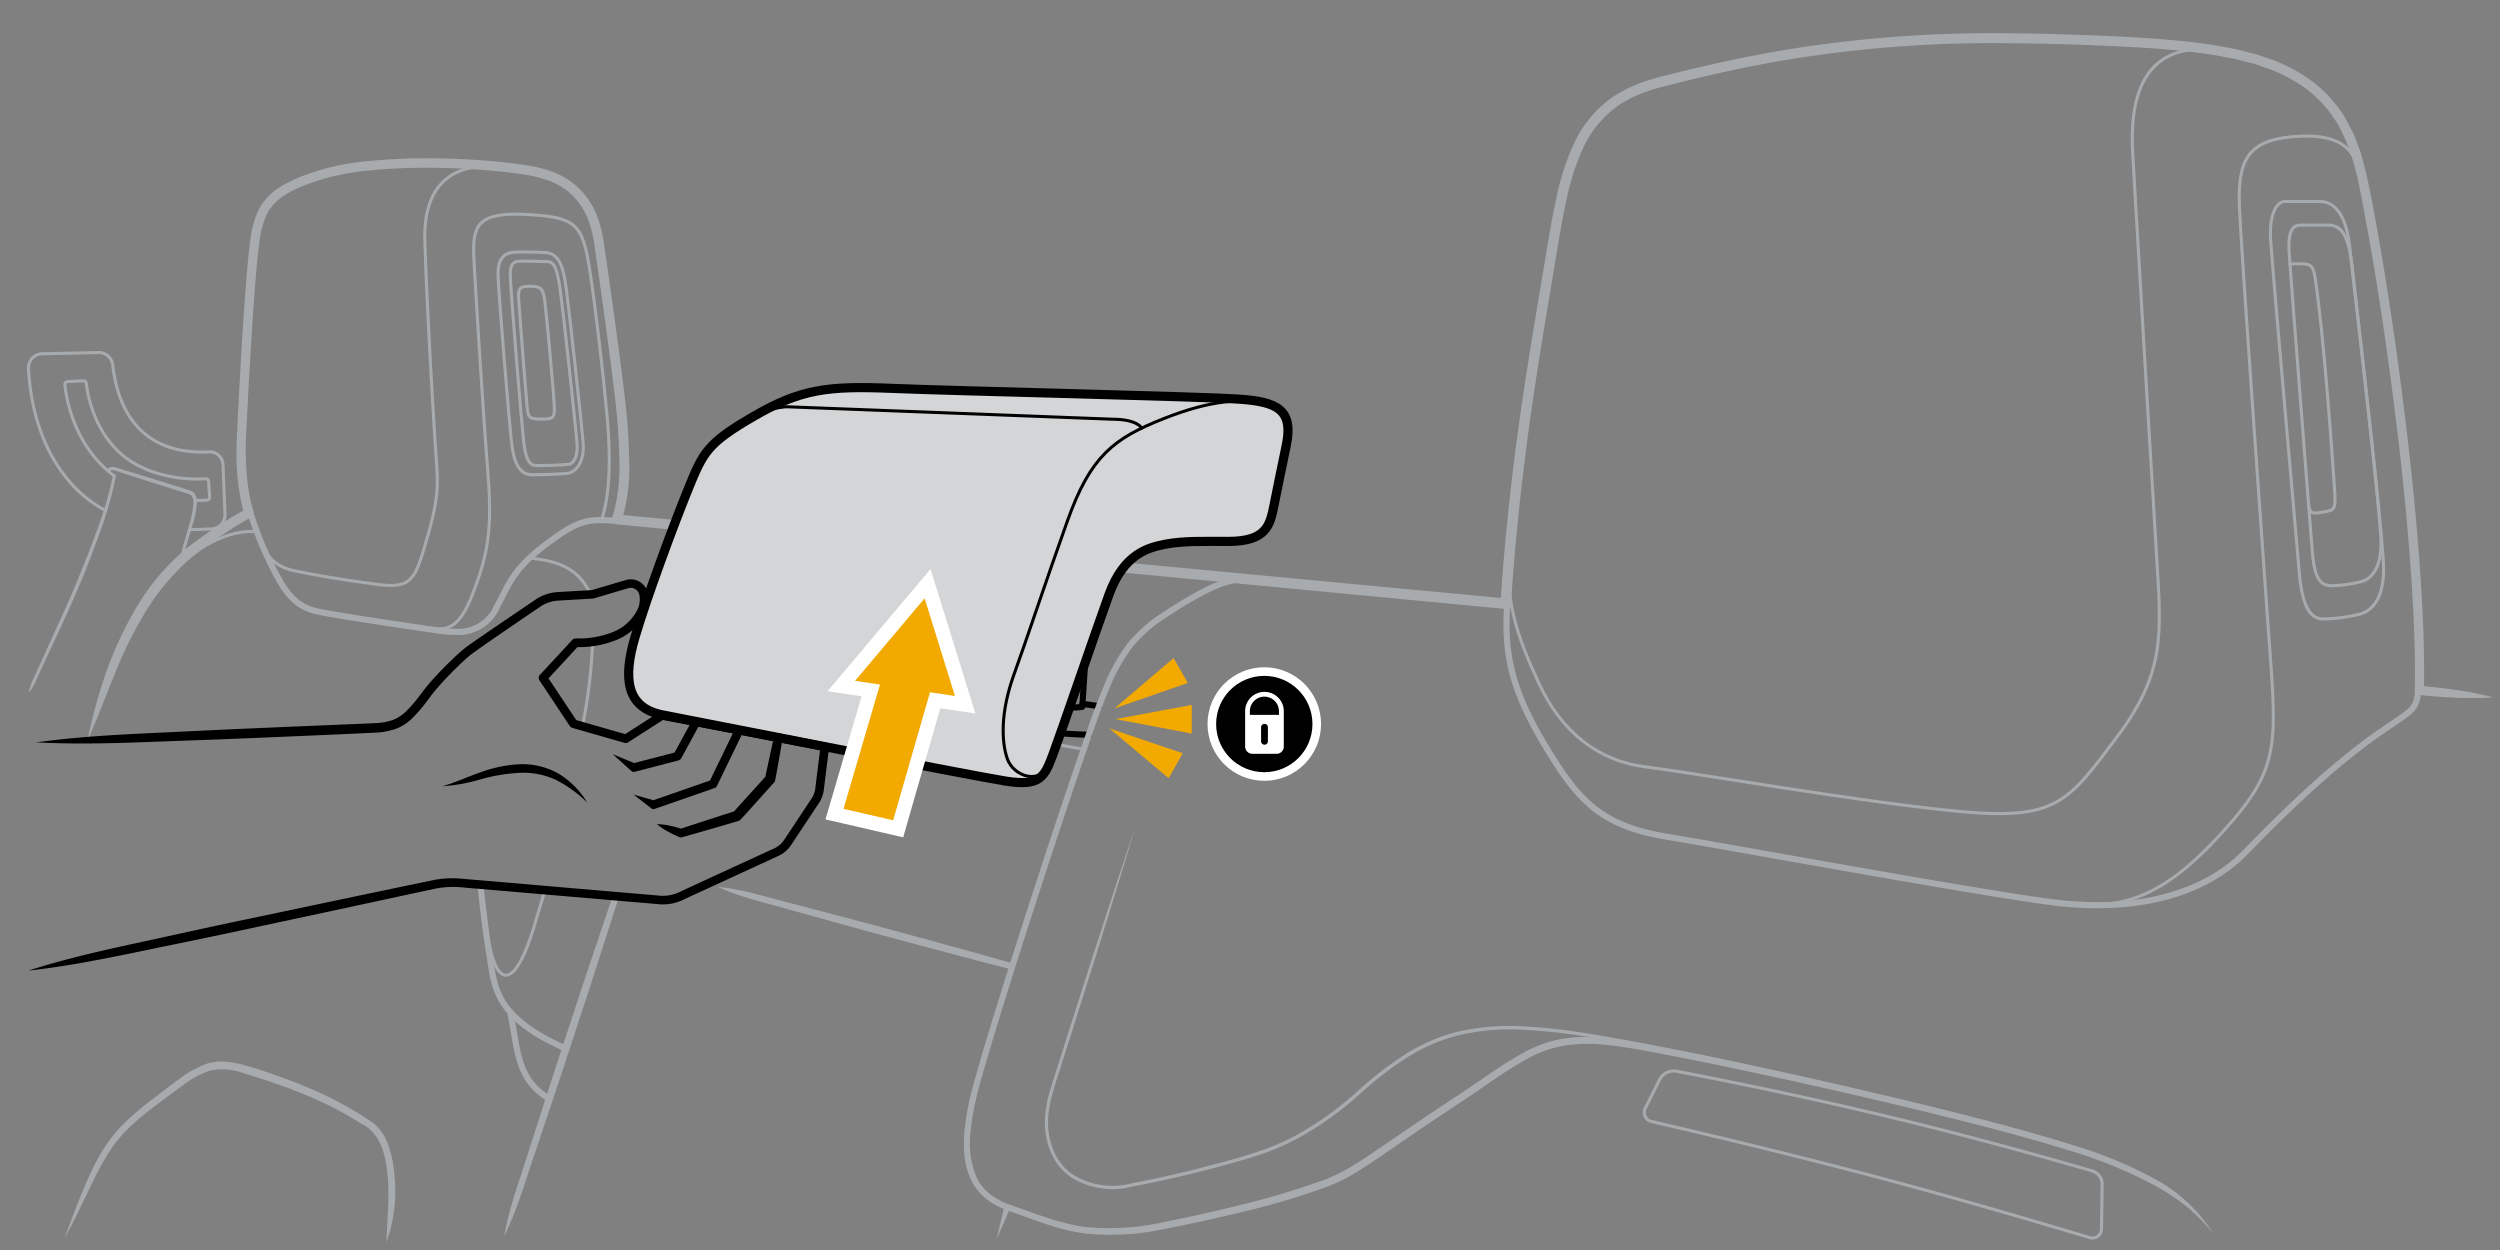<svg xmlns="http://www.w3.org/2000/svg" width="436" height="218" viewBox="0 0 436 218"><rect x="0" y="0" width="436" height="218" fill="#808080" stroke="none"/><g id="f5607611-a608-48bf-8af8-11ec01e842c2" data-name="below"><path d="M19.947,83.012q-.729-.542-1.41-1.152c-5.925-5.317-7.026-12.79-7.219-14.791a.476.476,0,0,1,.45-.521l1.374-.064,1.408-.069a.474.474,0,0,1,.495.421c.187,1.684,1.167,7.784,5.792,12.074,3.545,3.288,8.912,4.671,13.747,4.63q.639-.006,1.3-.038a.475.475,0,0,1,.5.445l.171,2.775a.475.475,0,0,1-.451.5q-.84.041-1.654.044" style="fill:none;stroke:#a7abae;stroke-linecap:round;stroke-linejoin:round;stroke-width:0.533px"/><path d="M190.737,92.8l-1.99,30.471h0a10.3,10.3,0,0,1-4.287-.28h0l1.994-30.537" style="fill:none;stroke:#000001;stroke-linecap:round;stroke-linejoin:round;stroke-width:1.065px"/><path d="M189.918,128.141c-1.118-.023-2.345-.076-3.631-.16-5.145-.336-9.287-1.047-9.252-1.587.25-2.342.912-4.132,7.46-3.941" style="fill:none;stroke:#000001;stroke-linecap:round;stroke-linejoin:round;stroke-width:1.065px"/><path d="M188.78,122.763c1.133.12,2.083.256,2.88.413" style="fill:none;stroke:#000001;stroke-linecap:round;stroke-linejoin:round;stroke-width:1.065px"/><path d="M434.816,121.626a57.153,57.153,0,0,1-6.5.058c-1.076-.063-2.155-.1-3.228-.2q-1.612-.123-3.221-.283a.806.806,0,0,1-.725-.812c.12-6.715-.192-13.452-.65-20.174s-1.1-13.437-1.831-20.141c-1.524-13.4-3.384-26.775-5.765-40.046-1.293-6.6-2.1-13.439-5.584-19a20.878,20.878,0,0,0-6.919-6.732A28.428,28.428,0,0,0,396,12.112l-2.342-.8c-.772-.291-1.6-.433-2.4-.658-1.594-.458-3.253-.7-4.886-1.022-1.653-.244-3.308-.491-4.974-.67-3.335-.354-6.687-.607-10.052-.778-6.729-.349-13.474-.584-20.208-.639a220.994,220.994,0,0,0-40.2,3c-6.629,1.14-13.2,2.6-19.73,4.261a44.694,44.694,0,0,0-4.751,1.412c-.738.335-1.509.614-2.222.992-.685.422-1.426.767-2.069,1.248a18.457,18.457,0,0,0-6.075,7.374,42.965,42.965,0,0,0-2.989,9.435c-.7,3.268-1.249,6.592-1.8,9.922-1.105,6.669-2.239,13.319-3.268,19.986-2.082,13.328-3.655,26.722-4.529,40.173a.913.913,0,0,1-.971.853l-.028,0-155-14.76a.857.857,0,0,1-.73-1.133l0-.012a30.668,30.668,0,0,0,1.23-10.165,99.607,99.607,0,0,0-.721-10.479c-.815-7-1.792-14-2.773-20.986l-.751-5.241a22.034,22.034,0,0,0-1.132-4.978,12.019,12.019,0,0,0-2.6-4.171,11.59,11.59,0,0,0-4.108-2.694,21.953,21.953,0,0,0-4.945-1.2c-1.728-.249-3.467-.459-5.214-.613-3.492-.316-7-.483-10.51-.509a100.545,100.545,0,0,0-10.494.437,41.885,41.885,0,0,0-10.162,2.078c-3.228,1.141-6.558,2.613-8.027,5.508a15.685,15.685,0,0,0-1.313,4.825c-.237,1.718-.4,3.477-.561,5.225-.6,7.016-1,14.071-1.395,21.118l-.274,5.287c-.08,1.768-.193,3.52-.17,5.252a46.565,46.565,0,0,0,.323,5.192A28.786,28.786,0,0,0,44.2,89.185l.007.022a.848.848,0,0,1-.37.982,77.458,77.458,0,0,0-10.3,6.922,39.68,39.68,0,0,0-7.961,9.283,69.658,69.658,0,0,0-5.531,11.083c-1.6,3.823-3,7.78-4.78,11.606a88.587,88.587,0,0,1,3.362-12.158,65.072,65.072,0,0,1,5.447-11.47,39.709,39.709,0,0,1,8.316-9.71A78.391,78.391,0,0,1,42.972,88.74l-.363,1a38.479,38.479,0,0,1-1.351-10.749c0-1.8.095-3.578.179-5.337l.27-5.3c.389-7.059.786-14.112,1.384-21.173.158-1.77.322-3.528.567-5.31a17.207,17.207,0,0,1,1.474-5.346,10.433,10.433,0,0,1,3.953-4.061,26.714,26.714,0,0,1,4.976-2.242A43.53,43.53,0,0,1,64.6,28.058a102.318,102.318,0,0,1,10.669-.453q5.333.036,10.65.509c1.772.154,3.541.366,5.309.62a23.56,23.56,0,0,1,5.321,1.3,13.282,13.282,0,0,1,4.683,3.074,13.7,13.7,0,0,1,2.972,4.746,23.711,23.711,0,0,1,1.227,5.328l.755,5.247c.988,7,1.97,13.994,2.794,21.029a101.393,101.393,0,0,1,.741,10.653A32.192,32.192,0,0,1,108.4,90.878l-.725-1.145,155.009,14.646-1,.851c.869-13.51,2.473-26.97,4.567-40.33,1.036-6.682,2.178-13.347,3.285-20,.553-3.332,1.1-6.676,1.822-10.01a44.66,44.66,0,0,1,3.132-9.825A20.249,20.249,0,0,1,281.159,17c.711-.527,1.512-.907,2.265-1.364.777-.41,1.6-.712,2.4-1.07a46.039,46.039,0,0,1,4.952-1.472c6.563-1.667,13.185-3.131,19.87-4.276a222.8,222.8,0,0,1,40.507-3c6.772.06,13.529.3,20.289.657,3.38.174,6.764.432,10.145.793,1.69.183,3.378.435,5.064.686,1.677.335,3.368.58,5.024,1.055.827.233,1.674.381,2.485.685l2.449.842a30.115,30.115,0,0,1,4.661,2.319,22.566,22.566,0,0,1,7.454,7.269c.485.727.835,1.531,1.257,2.293.192.391.428.764.583,1.169l.461,1.216c.284.817.665,1.609.867,2.447l.653,2.5c.778,3.327,1.366,6.644,1.982,9.976,2.38,13.322,4.233,26.72,5.751,40.161.733,6.723,1.36,13.459,1.823,20.211s.764,13.523.638,20.315l-.723-.812q1.609.147,3.216.329c1.073.1,2.14.268,3.209.409A56.9,56.9,0,0,1,434.816,121.626Z" style="fill:#a7abae"/><path d="M262.863,105.308c-.663,9.281,1.071,15.634,6.872,25.176,5.51,9.065,9.385,13.546,21.072,15.463,3.947.648,11.036,1.905,19.244,3.361,16.781,2.973,37.664,6.675,47.356,7.976a63.121,63.121,0,0,0,8.383.581c10.981,0,20.012-3.219,25.935-9.359,13.754-14.265,21.295-19.4,24.918-21.869l.454-.309.78-.53c2.745-1.857,3.772-2.554,3.8-5.4" style="fill:none;stroke:#a7abae;stroke-linecap:round;stroke-linejoin:round;stroke-width:1.065px"/><path d="M43.66,89.383a60.053,60.053,0,0,0,5.26,12.14c1.312,2.219,2.993,4.374,6.382,5.1,3.166.679,12.048,2,17.925,2.872l2.7.4a23.675,23.675,0,0,0,3.455.3,7.346,7.346,0,0,0,7.253-4.327c.312-.588.593-1.138.861-1.661,1.728-3.386,2.87-5.622,7.894-9.409,5.614-4.232,7.247-4.335,12.233-3.949" style="fill:none;stroke:#a7abae;stroke-linecap:round;stroke-linejoin:round;stroke-width:1.065px"/><path d="M83.791,154.307c.505,5.023,1.13,9.62,1.659,12.866.826,5.079.944,10.275,13.227,15.708" style="fill:none;stroke:#a7abae;stroke-linecap:round;stroke-linejoin:round;stroke-width:1.065px"/><path d="M125.235,154.69c4.449.415,8.63,1.834,12.907,2.89l12.781,3.363c8.5,2.3,17.013,4.592,25.485,7.016a.532.532,0,0,1-.281,1.027c-8.539-2.171-17.042-4.474-25.548-6.767l-12.735-3.528C133.617,157.45,129.292,156.572,125.235,154.69Z" style="fill:#a7abae"/><path d="M87.93,215.594c.9-5.163,2.78-10,4.308-14.957l4.774-14.8,4.866-14.774,2.477-7.373L105.6,160c.413-1.227.811-2.451,1.319-3.716a.532.532,0,0,1,.991.388l-.015.04c-.439,1.15-.828,2.4-1.221,3.634l-1.184,3.7-2.378,7.405-4.843,14.784-4.936,14.752C91.622,205.891,90.269,210.905,87.93,215.594Z" style="fill:#a7abae"/><path d="M217.81,101.576c-2.565-.251-5.107.779-7.478,1.978a74.766,74.766,0,0,0-6.934,4.138,24.043,24.043,0,0,0-5.959,5.238,31.72,31.72,0,0,0-3.89,6.971c-1.066,2.472-1.974,5.022-2.875,7.578l-2.648,7.693q-2.61,7.707-5.139,15.446c-3.373,10.315-6.706,20.648-9.844,31.031-1.494,5.2-3.285,10.375-3.774,15.7a15.51,15.51,0,0,0,.933,7.723,8.212,8.212,0,0,0,2.285,3.037,11.962,11.962,0,0,0,3.364,1.9l.009,0,.069.029a.485.485,0,0,1,.254.637v0l-2.395,5.5,1.385-5.837.322.669-.01,0a13.012,13.012,0,0,1-3.685-2.089,9.281,9.281,0,0,1-2.567-3.41,13.369,13.369,0,0,1-1.048-4.094,23.616,23.616,0,0,1,.023-4.163,46.736,46.736,0,0,1,1.548-8.078c.721-2.626,1.483-5.235,2.268-7.836,3.143-10.4,6.476-20.734,9.851-31.056q2.533-7.74,5.143-15.456l2.652-7.705c.9-2.563,1.817-5.131,2.9-7.645a32.753,32.753,0,0,1,4.029-7.2,25.108,25.108,0,0,1,6.208-5.469,75.59,75.59,0,0,1,7.043-4.2,23.583,23.583,0,0,1,3.839-1.6,10.83,10.83,0,0,1,4.221-.487.533.533,0,0,1-.1,1.061Z" style="fill:#a7abae"/><path d="M175.854,210.013c4.456,1.513,8.818,3.371,13.4,3.973a43.2,43.2,0,0,0,13.837-.877c4.593-.913,9.187-1.953,13.737-3.084A132.548,132.548,0,0,0,230.272,206c4.408-1.458,8.138-4.325,12.052-6.943q5.815-4,11.721-7.883c1.957-1.292,3.891-2.626,5.84-3.95a66.318,66.318,0,0,1,6.049-3.76,21.552,21.552,0,0,1,6.828-2.347,30.089,30.089,0,0,1,7.187-.133c4.748.493,9.347,1.5,13.971,2.389,4.618.921,9.222,1.9,13.824,2.9q13.8,3,27.525,6.332c9.144,2.247,18.273,4.563,27.273,7.424a74.049,74.049,0,0,1,13.089,5.485,27.1,27.1,0,0,1,10.33,9.589,31.358,31.358,0,0,0-4.949-4.951,41.144,41.144,0,0,0-5.868-3.754,79.816,79.816,0,0,0-12.937-5.341c-8.942-2.827-18.072-5.13-27.2-7.359q-13.71-3.32-27.506-6.283c-4.6-.982-9.2-1.958-13.81-2.869-4.612-.884-9.228-1.879-13.847-2.349a28.844,28.844,0,0,0-6.885.133,20.293,20.293,0,0,0-6.446,2.231c-4.058,2.2-7.823,5.093-11.77,7.664q-5.892,3.891-11.692,7.89c-1.943,1.329-3.87,2.679-5.884,3.945-1.009.63-2.042,1.239-3.123,1.775a34.848,34.848,0,0,1-3.314,1.388,126.5,126.5,0,0,1-13.6,4.025c-4.586,1.118-9.177,2.136-13.818,3.037a44.269,44.269,0,0,1-14.212.824,37.463,37.463,0,0,1-6.937-1.725c-2.246-.753-4.448-1.578-6.662-2.361a.533.533,0,0,1,.354-1Z" style="fill:#a7abae"/><path d="M89,176.513c1.332,6.921,1.229,11.9,6.813,15.1" style="fill:none;stroke:#a7abae;stroke-linecap:round;stroke-linejoin:round;stroke-width:1.065px"/><path d="M11.283,215.948q.95-2.732,2.012-5.409c.691-1.795,1.417-3.577,2.214-5.337a39.138,39.138,0,0,1,2.754-5.14,25.267,25.267,0,0,1,3.762-4.511,51.973,51.973,0,0,1,4.449-3.757c1.532-1.172,3.045-2.34,4.614-3.482a17.879,17.879,0,0,1,5.217-2.88,9.045,9.045,0,0,1,3.083-.28,17.774,17.774,0,0,1,2.946.534c1.9.5,3.725,1.11,5.545,1.755s3.629,1.325,5.417,2.067a62.334,62.334,0,0,1,10.315,5.357l1.213.8a6.68,6.68,0,0,1,1.188,1.058,9.076,9.076,0,0,1,1.585,2.637,20.417,20.417,0,0,1,1.21,5.8,25.984,25.984,0,0,1-1.427,11.5l.285-5.741a41.837,41.837,0,0,0-.03-5.666c-.344-3.678-1.2-7.705-4.7-9.327-6.388-4.12-13.688-6.728-20.943-8.916a10.107,10.107,0,0,0-5.336-.311,16.78,16.78,0,0,0-4.835,2.638c-1.546,1.1-3.086,2.269-4.616,3.417a51.133,51.133,0,0,0-4.384,3.632,24.19,24.19,0,0,0-3.641,4.283,45.408,45.408,0,0,0-2.761,4.967C14.74,209.067,13.125,212.564,11.283,215.948Z" style="fill:#a7abae"/><line x1="188.996" y1="130.672" x2="134.575" y2="120.959" style="fill:none;stroke:#a7abae;stroke-linecap:round;stroke-linejoin:round;stroke-width:0.533px"/><path d="M90.41,43.952c-1.86,0-3.676.4-3.543,4.163s1.948,25.6,2.347,29.1,1.373,5.58,3.587,5.58,4.341-.089,5.98-.222,3.188-1.993,2.922-5.314S99.311,54.4,98.736,50.2s-1.414-6.024-3.673-6.156S90.41,43.952,90.41,43.952Z" style="fill:none;stroke:#a7abae;stroke-linecap:round;stroke-linejoin:round;stroke-width:0.533px"/><path d="M93.819,81.192c-1.018,0-2.01,0-2.485-4.161-.4-3.511-2.2-25.191-2.338-28.973-.093-2.651,1.117-2.508,2.255-2.508.841,0,2.942.009,4.251.085.687.041,1.542.092,2.183,4.778.585,4.276,2.694,23.671,2.958,26.97.19,2.382-.738,3.536-1.458,3.594C97.467,81.117,95.875,81.192,93.819,81.192Z" style="fill:none;stroke:#a7abae;stroke-linecap:round;stroke-linejoin:round;stroke-width:0.533px"/><path d="M92.445,49.931c-1.639,0-2.134.137-1.982,2.347.332,4.8,1.132,15.062,1.478,18.866.162,1.779.524,1.949,2.588,1.949s2.249-.222,2.121-2.657-1.362-15.855-1.63-17.892S94.482,49.931,92.445,49.931Z" style="fill:none;stroke:#a7abae;stroke-linecap:round;stroke-linejoin:round;stroke-width:0.533px"/><path d="M44.834,92.767c-3.79-.468-8.6,1.475-13.222,5.376" style="fill:none;stroke:#a7abae;stroke-linecap:round;stroke-linejoin:round;stroke-width:0.533px"/><path d="M366.5,214.326a1.6,1.6,0,0,1-2.068,1.513c-5.913-1.784-23.738-7.1-40.73-11.518-15.945-4.149-30.527-7.546-35.7-8.734a1.606,1.606,0,0,1-1.077-2.28l2.488-4.992a2.764,2.764,0,0,1,2.99-1.483c5.1.964,19.036,3.68,34.886,7.43,17.167,4.062,32.53,8.468,37.592,9.949a2.406,2.406,0,0,1,1.73,2.342Z" style="fill:none;stroke:#a7abae;stroke-linecap:round;stroke-linejoin:round;stroke-width:0.533px"/><path d="M409.808,43.2c-.536-4.629-1.969-8.06-5.335-8.06h-6c-1.328,0-2.745,2.037-2.48,6.554s4.518,52.436,4.961,57.751,1.5,8.591,4.34,8.5a29.369,29.369,0,0,0,6.111-.8c1.6-.355,4.695-2.038,4.252-9.212S412.9,69.871,409.808,43.2Z" style="fill:none;stroke:#a7abae;stroke-linecap:round;stroke-linejoin:round;stroke-width:0.533px"/><path d="M410.16,46.255c-.46-4-1.31-6.99-4.047-6.99h-4.879c-1.081,0-2.233.567-2.017,4.467S402.89,91.408,403.25,96s1.224,6.215,3.529,6.138a22.5,22.5,0,0,0,4.968-.688c1.3-.306,3.855-1.762,3.457-7.955S412.814,69.27,410.16,46.255Z" style="fill:none;stroke:#a7abae;stroke-linecap:round;stroke-linejoin:round;stroke-width:0.533px"/><path d="M402.6,87.716c.114,1.443.41,1.877,1.554,1.735a14.149,14.149,0,0,0,2.137-.4c.8-.176,1.059-.817.877-3.4-.421-5.965-1.633-24.057-3.195-35.726C403.5,46.425,403.4,46,401.044,46h-1.668" style="fill:none;stroke:#a7abae;stroke-linecap:round;stroke-linejoin:round;stroke-width:0.533px"/><path d="M197.991,144.281c-4.107,13.793-8.459,27.507-12.819,41.219-1.047,3.438-2.408,6.818-2.394,10.38a12.906,12.906,0,0,0,1.11,5.111,9.345,9.345,0,0,0,3.357,3.939,13.119,13.119,0,0,0,10.173,1.43q5.292-1.017,10.526-2.307c6.929-1.818,14.057-3.379,20.131-7.244a57.17,57.17,0,0,0,8.589-6.408,61.277,61.277,0,0,1,8.569-6.626,30.991,30.991,0,0,1,10.048-4.076,40.889,40.889,0,0,1,10.817-.675,100.672,100.672,0,0,1,10.748,1.211c3.561.554,7.1,1.23,10.631,1.909a.266.266,0,1,1-.1.522c-3.533-.666-7.066-1.332-10.617-1.873a100.221,100.221,0,0,0-10.689-1.174,40.271,40.271,0,0,0-10.659.694,30.922,30.922,0,0,0-9.845,4.007,60.651,60.651,0,0,0-8.484,6.548,57.662,57.662,0,0,1-8.689,6.468,42.53,42.53,0,0,1-9.885,4.441c-3.446,1.054-6.925,1.994-10.423,2.853s-7.018,1.627-10.556,2.3a13.686,13.686,0,0,1-10.6-1.528,9.906,9.906,0,0,1-3.55-4.171,13.478,13.478,0,0,1-1.158-5.349,19.261,19.261,0,0,1,.231-2.729l.232-1.348.36-1.317c.488-1.751,1.076-3.437,1.609-5.16C189.009,171.619,193.375,157.91,197.991,144.281Z" style="fill:#a7abae"/><path d="M95.014,155.35c-.628,2.113-1.26,4.214-1.9,6.33-3.282,10.818-6.365,10.5-7.789,2.94" style="fill:none;stroke:#a7abae;stroke-linecap:round;stroke-linejoin:round;stroke-width:0.533px"/><path d="M92.34,97.336c5.5.491,8.45,2.118,10.3,5.618" style="fill:none;stroke:#a7abae;stroke-linecap:round;stroke-linejoin:round;stroke-width:0.533px"/><path d="M20.213,83.054A65.207,65.207,0,0,1,17.4,92.9c-1.141,3.208-2.365,6.385-3.7,9.517-1.314,3.137-2.764,6.226-4.193,9.3l-2.143,4.623L6.3,118.65a9.472,9.472,0,0,1-1.306,2.2,9.447,9.447,0,0,1,.818-2.427l1.052-2.322,2.106-4.645c1.4-3.1,2.847-6.161,4.147-9.3s2.566-6.281,3.722-9.469a64.8,64.8,0,0,0,2.852-9.722V82.96a.267.267,0,0,1,.525.094Z" style="fill:#a7abae"/><path d="M31.482,97.731a17.17,17.17,0,0,1,.7-3.391l.939-3.313a13.221,13.221,0,0,0,.593-3.318,1.811,1.811,0,0,0-.391-1.355,1.748,1.748,0,0,0-.655-.274l-.825-.256-6.6-2.075-3.29-1.06-1.644-.532a2.263,2.263,0,0,0-.729-.177.532.532,0,0,0-.452.284l-.014.028a.266.266,0,0,1-.481-.226,1.067,1.067,0,0,1,.909-.633,2.662,2.662,0,0,1,.946.188l1.65.5,3.3,1.006,6.582,2.058.822.261a2.352,2.352,0,0,1,.906.423,2.376,2.376,0,0,1,.588,1.846,13.655,13.655,0,0,1-.653,3.454L32.7,94.489A17.2,17.2,0,0,1,31.482,97.731Z" style="fill:#a7abae"/><path d="M18.4,89.022c-7.133-3.7-12.752-12.278-13.432-24.714a2.49,2.49,0,0,1,.642-1.814A2.4,2.4,0,0,1,7.333,61.7l9.861-.216a2.431,2.431,0,0,1,2.46,2.16c1.142,9.818,6.51,15.722,17.007,15.163a2.33,2.33,0,0,1,2.231,2.363l.349,8.5a2.453,2.453,0,0,1-2.272,2.561c-1.02.064-2.314.119-3.774.118" style="fill:none;stroke:#a7abae;stroke-linecap:round;stroke-linejoin:round;stroke-width:0.533px"/><polygon points="194.375 123.54 204.673 114.769 207.156 119.11 194.375 123.54" style="fill:#f2a900"/><polygon points="194.549 125.413 207.847 122.938 207.837 127.938 194.549 125.413" style="fill:#f2a900"/><polygon points="193.457 127.025 206.269 131.364 203.817 135.722 193.457 127.025" style="fill:#f2a900"/><path d="M388.564,9.114c-10.308-2.161-17.518,2.07-16.627,17.551,1.829,31.758,3.326,56.366,4.157,70s1.663,20.451-6.817,31.758-10.475,14.631-27.1,13.135-47.055-6.817-55.2-7.815-14.632-5.985-18.622-14.632-5.887-14.492-5.055-22.98" style="fill:none;stroke:#a7abae;stroke-linecap:round;stroke-linejoin:round;stroke-width:0.533px"/><path d="M411.934,30.71c-1.447-5.094-4.082-7.537-12.063-6.872s-9.644,4.28-9.311,12.3,3.912,57.524,4.822,70.665c1.57,22.688,3.036,26.421-7.748,38.283-10.634,11.7-17.818,14.1-30.227,12.194" style="fill:none;stroke:#a7abae;stroke-linecap:round;stroke-linejoin:round;stroke-width:0.533px"/><path d="M86.605,29.006c-6.643-.463-12.846,2.2-12.513,13.067s1.33,27.933,1.773,34.806,1,8.646-1.219,16.405-2.661,9.422-8.757,8.646-11.75-1.773-14.743-2.438-4.632-2.277-5.747-5.261" style="fill:none;stroke:#a7abae;stroke-linecap:round;stroke-linejoin:round;stroke-width:0.533px"/><path d="M75.135,109.58c2.772.355,4.906.131,7.24-5.849,2.66-6.817,3.506-11.217,2.746-20.783-.891-11.208-2.038-30.176-2.411-36.58-.378-6.482-.25-9.394,8.812-8.976,8.97.414,10.06,1.66,11.307,9.558,1,6.306,2.411,18.539,3.076,25.938s.418,13.615-1,17.823" style="fill:none;stroke:#a7abae;stroke-linecap:round;stroke-linejoin:round;stroke-width:0.533px"/><path d="M103.351,111.934a90.6,90.6,0,0,1-1.776,14.73" style="fill:none;stroke:#a7abae;stroke-linecap:round;stroke-linejoin:round;stroke-width:0.533px"/></g><g id="b27e6a01-b165-4370-ae62-d529b5c3c00d" data-name="illustration"><path d="M115.447,124.658c-6.378-1.3-6.732-6.614-4.724-13.463s6.731-19.6,9.329-25.982,3.307-7.913,11.456-12.637,12.873-5.314,24.092-4.842,54.326,1.417,60.7,1.89,9.33,1.8,8.031,8.03c-1.181,5.669-1.417,6.85-2.126,10.393s-1.3,6.378-8.031,6.378c-4.133,0-7.794-.119-10.865.472s-7.322,1.653-9.92,8.857-8.149,23.5-9.684,27.635-2.244,5.787-8.267,4.843S115.447,124.658,115.447,124.658Z" style="fill:#d3d5d6;stroke:#000001;stroke-linecap:round;stroke-linejoin:round;stroke-width:1.598px"/><path d="M220.689,70.273c-4.386-.649-9.228-.649-17.849,2.776S190.2,79.544,186.188,90.763s-6.968,20.313-9.33,26.809-2.244,11.692-1.181,14.762,5.888,4.819,7.464.532" style="fill:none;stroke:#000001;stroke-linecap:round;stroke-linejoin:round;stroke-width:0.533px"/><path d="M131.508,72.576a14.133,14.133,0,0,1,5.682-1.637l57.046,2.18c4.2.048,4.867,1.551,4.867,1.551" style="fill:none;stroke:#000001;stroke-linecap:round;stroke-linejoin:round;stroke-width:0.533px"/><path d="M4.908,169.281c6.183-1.975,12.479-3.417,18.791-4.783s12.614-2.78,18.937-4.1l18.96-3.988,9.482-1.985,4.766-.989a17.9,17.9,0,0,1,5.027-.159l19.3,1.652,9.652.825,4.826.413a6.864,6.864,0,0,0,4.3-.816l8.8-4.051,4.4-2.025,2.2-1.013a5.6,5.6,0,0,0,1.849-1.1,4.363,4.363,0,0,0,.648-.827l.67-1.009,1.338-2.018,2.678-4.036a3.941,3.941,0,0,0,.672-1.94l.3-2.4.6-4.806.6.829-28.381-5.45.547-.106-6.327,4.068a.758.758,0,0,1-.613.09l-9.131-2.621a.749.749,0,0,1-.418-.306l-5.307-7.992a.752.752,0,0,1,.075-.925l5.67-6.128a.75.75,0,0,1,.562-.241,16.292,16.292,0,0,0,6.238-1.01,8.2,8.2,0,0,0,4.5-3.9,4.189,4.189,0,0,0,.38-2.729,1.549,1.549,0,0,0-1.689-1.174,1.642,1.642,0,0,0-.283.061l-.4.118-.8.236-1.595.473-3.192.946a.776.776,0,0,1-.17.029l-3.288.189-1.644.1c-.541.037-1.123.049-1.582.111a6.157,6.157,0,0,0-2.713,1.07l-2.732,1.849-5.431,3.717L83.3,113.311c-.44.314-.9.637-1.3.949-.386.309-.794.682-1.188,1.045a64.574,64.574,0,0,0-4.531,4.656c-.352.405-.689.818-1,1.234l-1,1.324A25.47,25.47,0,0,1,72.06,125.1a8.516,8.516,0,0,1-3,2,12.391,12.391,0,0,1-3.454.666l-6.6.309c-8.774.379-17.547.772-26.324,1.077s-17.547.785-26.357.318c8.738-1.212,17.517-1.485,26.289-1.918s17.546-.792,26.321-1.159l6.558-.274a10.826,10.826,0,0,0,2.995-.548,6.864,6.864,0,0,0,2.443-1.623,23.979,23.979,0,0,0,2.084-2.4l.992-1.3c.35-.459.71-.895,1.08-1.317a65.815,65.815,0,0,1,4.673-4.759c.417-.378.819-.747,1.291-1.122.467-.357.91-.665,1.364-.987l2.716-1.878,5.452-3.707,2.723-1.842a7.651,7.651,0,0,1,3.358-1.321c.63-.081,1.147-.083,1.7-.123l1.644-.094,3.288-.189-.17.03,3.192-.946,1.595-.473.8-.236.4-.119a3.185,3.185,0,0,1,.53-.111,3.058,3.058,0,0,1,3.32,2.286,5.655,5.655,0,0,1-.474,3.742,9.678,9.678,0,0,1-5.3,4.653,17.776,17.776,0,0,1-6.818,1.118l.562-.241-5.67,6.129.074-.924,5.307,7.992-.418-.306,9.131,2.621-.613.09,6.328-4.068a.749.749,0,0,1,.547-.1L144,129.484a.753.753,0,0,1,.6.83l-.6,4.806-.3,2.4a5.469,5.469,0,0,1-.91,2.583l-2.678,4.036-1.338,2.018-.67,1.01a6,6,0,0,1-.848,1.069,5.32,5.32,0,0,1-1.126.842c-.442.238-.769.366-1.146.546l-2.2,1.013-4.4,2.025-8.8,4.051a9.754,9.754,0,0,1-2.442.876,8.651,8.651,0,0,1-2.62.071l-4.826-.413-9.652-.825-19.305-1.649a16.32,16.32,0,0,0-4.623.169L71.4,155.951l-9.47,2.041-18.943,4.064c-6.313,1.366-12.643,2.646-18.967,3.955S11.36,168.572,4.908,169.281Z" style="fill:#000001"/><path d="M114.56,143.725a11.589,11.589,0,0,1,2.291.284,20.276,20.276,0,0,1,2.175.591l-.482-.014c3.231-1.065,6.464-2.123,9.709-3.143l-.406.258c1.919-2.152,3.87-4.277,5.8-6.417l-.215.428c.236-1.221.518-2.434.775-3.652s.525-2.433.811-3.645a.751.751,0,0,1,1.472.289c-.194,1.23-.409,2.456-.63,3.681s-.421,2.454-.666,3.674a.911.911,0,0,1-.215.428c-1.932,2.141-3.847,4.3-5.793,6.426l-.008.009a.9.9,0,0,1-.4.25c-3.258.975-6.528,1.912-9.8,2.843l-.048.013A.643.643,0,0,1,118.5,146a20.346,20.346,0,0,1-2.028-.983A11.667,11.667,0,0,1,114.56,143.725Z" style="fill:#000001"/><path d="M129.271,128.33l-4.235,8.733a.757.757,0,0,1-.429.382l-10.383,3.608-.109.038a.514.514,0,0,1-.477-.078l-3.152-2.442,3.832,1.1-.586-.04,10.382-3.608-.428.381,4.235-8.734a.75.75,0,0,1,1.35.655Z" style="fill:#000001"/><path d="M121.722,126.892l-2.916,5.352a.752.752,0,0,1-.47.367l-7.6,1.976-.1.027a.532.532,0,0,1-.485-.119l-3.292-2.963,4.092,1.695-.588-.092,7.6-1.975-.47.366,2.917-5.352a.75.75,0,1,1,1.317.718Z" style="fill:#000001"/><path d="M77.139,137.128c2.227-.633,4.281-1.612,6.483-2.37a23.136,23.136,0,0,1,6.9-1.473,12.724,12.724,0,0,1,6.962,1.684,14.825,14.825,0,0,1,4.924,4.986,22.475,22.475,0,0,0-5.465-3.948,13.625,13.625,0,0,0-6.373-1.224,31.307,31.307,0,0,0-6.618,1.092A30.677,30.677,0,0,1,77.139,137.128Z" style="fill:#000001"/></g><g id="b2909a6a-7835-4948-a540-1858900dfd67" data-name="above"><polygon points="149.122 118.735 161.253 104.342 166.541 121.376 162.193 120.727 155.767 143.061 147.107 141.063 153.47 119.385 149.122 118.735" style="fill:none;stroke:#fff;stroke-miterlimit:10;stroke-width:5px"/><polygon points="149.122 118.735 161.253 104.342 166.541 121.376 162.193 120.727 155.767 143.061 147.107 141.063 153.47 119.385 149.122 118.735" style="fill:#f2a900"/></g><g id="e84e8f2d-e5e2-4f63-80cd-d34c3dbbbde7" data-name="annotations"><circle cx="220.493" cy="126.272" r="8.4" style="fill:none;stroke:#fff;stroke-miterlimit:10;stroke-width:3px"/><circle cx="220.493" cy="126.272" r="8.4" style="fill:#000001"/><path d="M220.523,120.663a3.367,3.367,0,0,0-3.372,3.371v6.17a1.272,1.272,0,0,0,1.26,1.261h4.223a1.261,1.261,0,0,0,1.26-1.261v-6.17A3.366,3.366,0,0,0,220.523,120.663Zm.6,8.625a.587.587,0,0,1-.589.589.6.6,0,0,1-.6-.589v-2.455a.6.6,0,0,1,.6-.589.587.587,0,0,1,.589.589Zm1.932-4.615h-5.074v-.639a2.529,2.529,0,0,1,2.537-2.537,2.559,2.559,0,0,1,2.537,2.537Z" style="fill:#fff"/></g></svg>